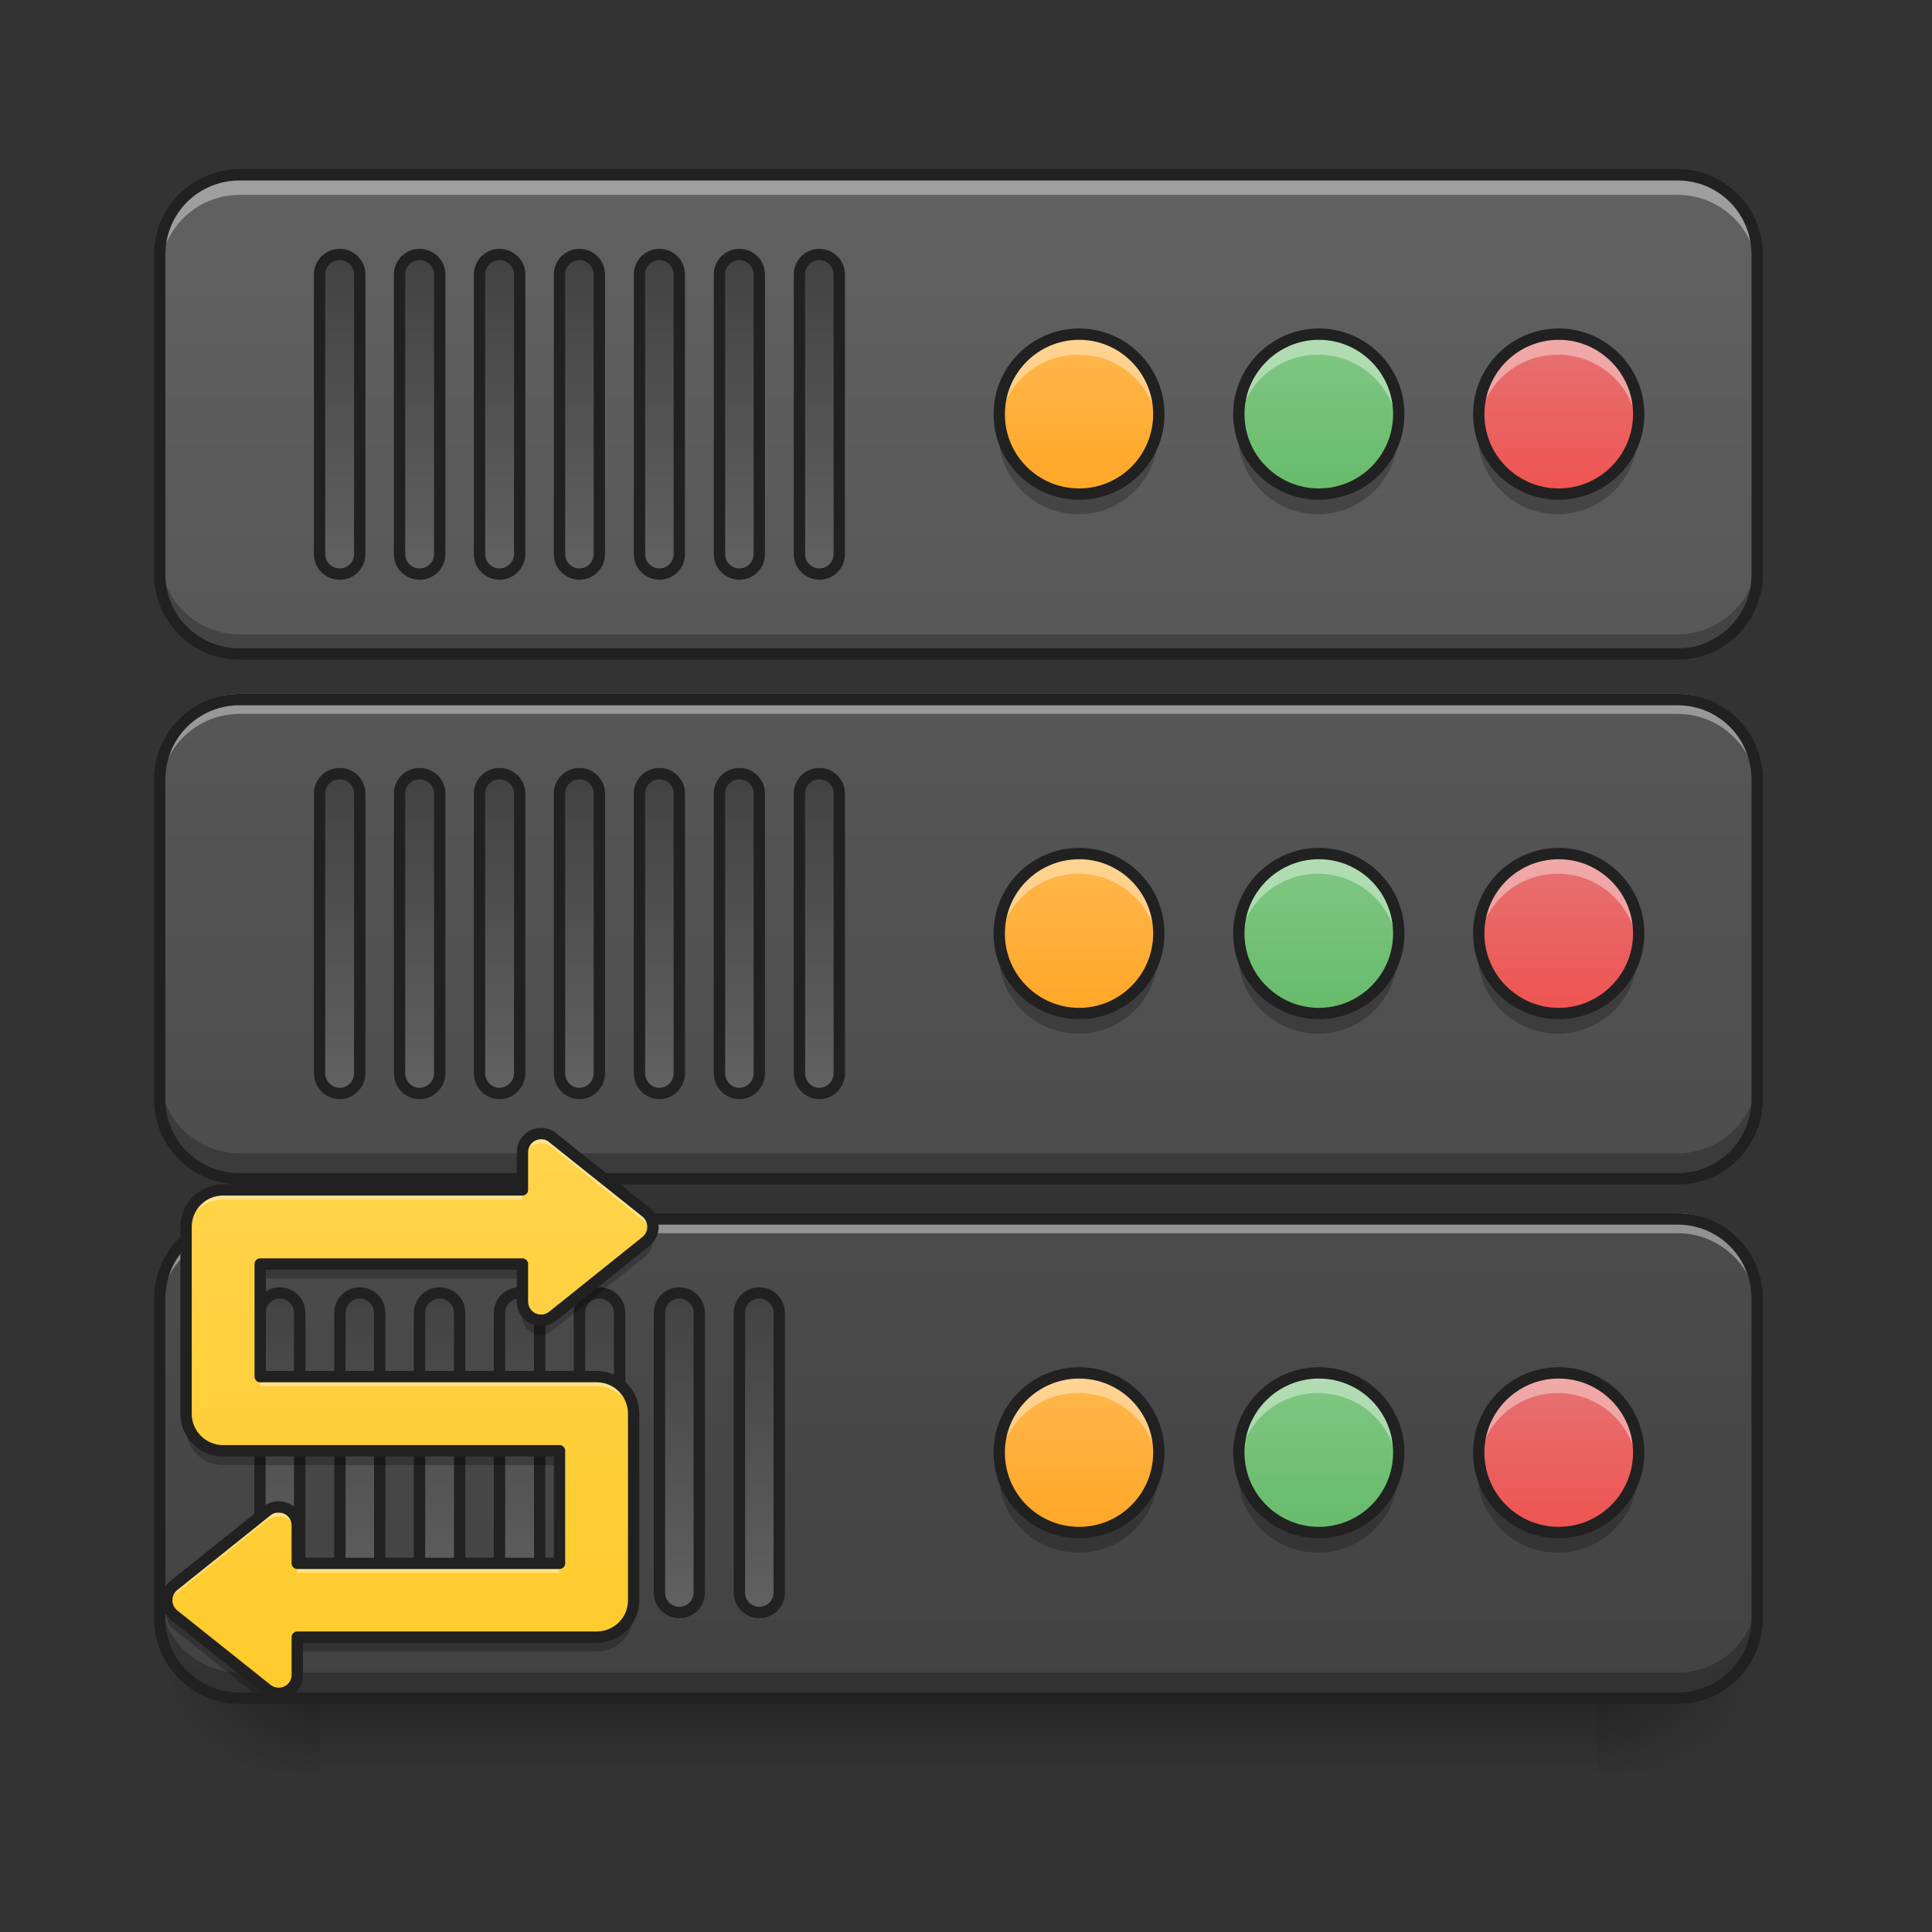 <?xml version="1.0" encoding="UTF-8"?>
<svg xmlns="http://www.w3.org/2000/svg" xmlns:xlink="http://www.w3.org/1999/xlink" width="22px" height="22px" viewBox="0 0 22 22" version="1.1">
<rect x="0" y="0" width="22" height="22" fill="#333333" stroke="none"/>
<defs>
<linearGradient id="linear0" gradientUnits="userSpaceOnUse" x1="254" y1="233.5" x2="254" y2="254.667" gradientTransform="matrix(0.069,0,0,0.043,-6.549,9.239)">
<stop offset="0" style="stop-color:rgb(0%,0%,0%);stop-opacity:0.275;"/>
<stop offset="1" style="stop-color:rgb(0%,0%,0%);stop-opacity:0;"/>
</linearGradient>
<radialGradient id="radial0" gradientUnits="userSpaceOnUse" cx="450.909" cy="189.579" fx="450.909" fy="189.579" r="21.167" gradientTransform="matrix(0,-0.054,-0.097,-0,36.295,43.722)">
<stop offset="0" style="stop-color:rgb(0%,0%,0%);stop-opacity:0.314;"/>
<stop offset="0.222" style="stop-color:rgb(0%,0%,0%);stop-opacity:0.275;"/>
<stop offset="1" style="stop-color:rgb(0%,0%,0%);stop-opacity:0;"/>
</radialGradient>
<radialGradient id="radial1" gradientUnits="userSpaceOnUse" cx="450.909" cy="189.579" fx="450.909" fy="189.579" r="21.167" gradientTransform="matrix(-0,0.054,0.097,0,-14.464,-5.175)">
<stop offset="0" style="stop-color:rgb(0%,0%,0%);stop-opacity:0.314;"/>
<stop offset="0.222" style="stop-color:rgb(0%,0%,0%);stop-opacity:0.275;"/>
<stop offset="1" style="stop-color:rgb(0%,0%,0%);stop-opacity:0;"/>
</radialGradient>
<radialGradient id="radial2" gradientUnits="userSpaceOnUse" cx="450.909" cy="189.579" fx="450.909" fy="189.579" r="21.167" gradientTransform="matrix(-0,-0.054,0.097,-0,-14.464,43.722)">
<stop offset="0" style="stop-color:rgb(0%,0%,0%);stop-opacity:0.314;"/>
<stop offset="0.222" style="stop-color:rgb(0%,0%,0%);stop-opacity:0.275;"/>
<stop offset="1" style="stop-color:rgb(0%,0%,0%);stop-opacity:0;"/>
</radialGradient>
<radialGradient id="radial3" gradientUnits="userSpaceOnUse" cx="450.909" cy="189.579" fx="450.909" fy="189.579" r="21.167" gradientTransform="matrix(0,0.054,-0.097,0,36.295,-5.175)">
<stop offset="0" style="stop-color:rgb(0%,0%,0%);stop-opacity:0.314;"/>
<stop offset="0.222" style="stop-color:rgb(0%,0%,0%);stop-opacity:0.275;"/>
<stop offset="1" style="stop-color:rgb(0%,0%,0%);stop-opacity:0;"/>
</radialGradient>
<linearGradient id="linear1" gradientUnits="userSpaceOnUse" x1="254" y1="212.333" x2="254" y2="-189.833" gradientTransform="matrix(0.043,0,0,0.043,-0,10.149)">
<stop offset="0" style="stop-color:rgb(25.882%,25.882%,25.882%);stop-opacity:1;"/>
<stop offset="1" style="stop-color:rgb(38.039%,38.039%,38.039%);stop-opacity:1;"/>
</linearGradient>
<linearGradient id="linear2" gradientUnits="userSpaceOnUse" x1="254" y1="487.5" x2="254" y2="85.333" gradientTransform="matrix(0.043,0,0,0.043,-0,-1.676)">
<stop offset="0" style="stop-color:rgb(25.882%,25.882%,25.882%);stop-opacity:1;"/>
<stop offset="1" style="stop-color:rgb(38.039%,38.039%,38.039%);stop-opacity:1;"/>
</linearGradient>
<linearGradient id="linear3" gradientUnits="userSpaceOnUse" x1="254" y1="349.917" x2="254" y2="-52.25" gradientTransform="matrix(0.043,0,0,0.043,-0,4.236)">
<stop offset="0" style="stop-color:rgb(25.882%,25.882%,25.882%);stop-opacity:1;"/>
<stop offset="1" style="stop-color:rgb(38.039%,38.039%,38.039%);stop-opacity:1;"/>
</linearGradient>
<linearGradient id="linear4" gradientUnits="userSpaceOnUse" x1="169.333" y1="-4.625" x2="84.667" y2="-4.625" gradientTransform="matrix(1,0,0,1,-21.833,94.583)">
<stop offset="0" style="stop-color:rgb(25.882%,25.882%,25.882%);stop-opacity:1;"/>
<stop offset="1" style="stop-color:rgb(38.039%,38.039%,38.039%);stop-opacity:1;"/>
</linearGradient>
<linearGradient id="linear5" gradientUnits="userSpaceOnUse" x1="169.333" y1="-4.625" x2="84.667" y2="-4.625" gradientTransform="matrix(1,0,0,1,-21.833,115.75)">
<stop offset="0" style="stop-color:rgb(25.882%,25.882%,25.882%);stop-opacity:1;"/>
<stop offset="1" style="stop-color:rgb(38.039%,38.039%,38.039%);stop-opacity:1;"/>
</linearGradient>
<linearGradient id="linear6" gradientUnits="userSpaceOnUse" x1="169.333" y1="-4.625" x2="84.667" y2="-4.625" gradientTransform="matrix(1,0,0,1,-21.833,136.917)">
<stop offset="0" style="stop-color:rgb(25.882%,25.882%,25.882%);stop-opacity:1;"/>
<stop offset="1" style="stop-color:rgb(38.039%,38.039%,38.039%);stop-opacity:1;"/>
</linearGradient>
<linearGradient id="linear7" gradientUnits="userSpaceOnUse" x1="169.333" y1="-4.625" x2="84.667" y2="-4.625" gradientTransform="matrix(1,0,0,1,-21.833,158.083)">
<stop offset="0" style="stop-color:rgb(25.882%,25.882%,25.882%);stop-opacity:1;"/>
<stop offset="1" style="stop-color:rgb(38.039%,38.039%,38.039%);stop-opacity:1;"/>
</linearGradient>
<linearGradient id="linear8" gradientUnits="userSpaceOnUse" x1="169.333" y1="-4.625" x2="84.667" y2="-4.625" gradientTransform="matrix(1,0,0,1,-21.833,179.25)">
<stop offset="0" style="stop-color:rgb(25.882%,25.882%,25.882%);stop-opacity:1;"/>
<stop offset="1" style="stop-color:rgb(38.039%,38.039%,38.039%);stop-opacity:1;"/>
</linearGradient>
<linearGradient id="linear9" gradientUnits="userSpaceOnUse" x1="169.333" y1="-4.625" x2="84.667" y2="-4.625" gradientTransform="matrix(1,0,0,1,-21.833,200.417)">
<stop offset="0" style="stop-color:rgb(25.882%,25.882%,25.882%);stop-opacity:1;"/>
<stop offset="1" style="stop-color:rgb(38.039%,38.039%,38.039%);stop-opacity:1;"/>
</linearGradient>
<linearGradient id="linear10" gradientUnits="userSpaceOnUse" x1="169.333" y1="-4.625" x2="84.667" y2="-4.625" gradientTransform="matrix(1,0,0,1,-21.833,221.583)">
<stop offset="0" style="stop-color:rgb(25.882%,25.882%,25.882%);stop-opacity:1;"/>
<stop offset="1" style="stop-color:rgb(38.039%,38.039%,38.039%);stop-opacity:1;"/>
</linearGradient>
<linearGradient id="linear11" gradientUnits="userSpaceOnUse" x1="169.333" y1="-4.625" x2="84.667" y2="-4.625" gradientTransform="matrix(1,0,0,1,-21.833,94.583)">
<stop offset="0" style="stop-color:rgb(25.882%,25.882%,25.882%);stop-opacity:1;"/>
<stop offset="1" style="stop-color:rgb(38.039%,38.039%,38.039%);stop-opacity:1;"/>
</linearGradient>
<linearGradient id="linear12" gradientUnits="userSpaceOnUse" x1="169.333" y1="-4.625" x2="84.667" y2="-4.625" gradientTransform="matrix(1,0,0,1,-21.833,115.75)">
<stop offset="0" style="stop-color:rgb(25.882%,25.882%,25.882%);stop-opacity:1;"/>
<stop offset="1" style="stop-color:rgb(38.039%,38.039%,38.039%);stop-opacity:1;"/>
</linearGradient>
<linearGradient id="linear13" gradientUnits="userSpaceOnUse" x1="169.333" y1="-4.625" x2="84.667" y2="-4.625" gradientTransform="matrix(1,0,0,1,-21.833,136.917)">
<stop offset="0" style="stop-color:rgb(25.882%,25.882%,25.882%);stop-opacity:1;"/>
<stop offset="1" style="stop-color:rgb(38.039%,38.039%,38.039%);stop-opacity:1;"/>
</linearGradient>
<linearGradient id="linear14" gradientUnits="userSpaceOnUse" x1="169.333" y1="-4.625" x2="84.667" y2="-4.625" gradientTransform="matrix(1,0,0,1,-21.833,158.083)">
<stop offset="0" style="stop-color:rgb(25.882%,25.882%,25.882%);stop-opacity:1;"/>
<stop offset="1" style="stop-color:rgb(38.039%,38.039%,38.039%);stop-opacity:1;"/>
</linearGradient>
<linearGradient id="linear15" gradientUnits="userSpaceOnUse" x1="169.333" y1="-4.625" x2="84.667" y2="-4.625" gradientTransform="matrix(1,0,0,1,-21.833,179.25)">
<stop offset="0" style="stop-color:rgb(25.882%,25.882%,25.882%);stop-opacity:1;"/>
<stop offset="1" style="stop-color:rgb(38.039%,38.039%,38.039%);stop-opacity:1;"/>
</linearGradient>
<linearGradient id="linear16" gradientUnits="userSpaceOnUse" x1="169.333" y1="-4.625" x2="84.667" y2="-4.625" gradientTransform="matrix(1,0,0,1,-21.833,200.417)">
<stop offset="0" style="stop-color:rgb(25.882%,25.882%,25.882%);stop-opacity:1;"/>
<stop offset="1" style="stop-color:rgb(38.039%,38.039%,38.039%);stop-opacity:1;"/>
</linearGradient>
<linearGradient id="linear17" gradientUnits="userSpaceOnUse" x1="169.333" y1="-4.625" x2="84.667" y2="-4.625" gradientTransform="matrix(1,0,0,1,-21.833,221.583)">
<stop offset="0" style="stop-color:rgb(25.882%,25.882%,25.882%);stop-opacity:1;"/>
<stop offset="1" style="stop-color:rgb(38.039%,38.039%,38.039%);stop-opacity:1;"/>
</linearGradient>
<linearGradient id="linear18" gradientUnits="userSpaceOnUse" x1="169.333" y1="-4.625" x2="84.667" y2="-4.625" gradientTransform="matrix(1,0,0,1,-21.833,94.583)">
<stop offset="0" style="stop-color:rgb(25.882%,25.882%,25.882%);stop-opacity:1;"/>
<stop offset="1" style="stop-color:rgb(38.039%,38.039%,38.039%);stop-opacity:1;"/>
</linearGradient>
<linearGradient id="linear19" gradientUnits="userSpaceOnUse" x1="169.333" y1="-4.625" x2="84.667" y2="-4.625" gradientTransform="matrix(1,0,0,1,-21.833,115.75)">
<stop offset="0" style="stop-color:rgb(25.882%,25.882%,25.882%);stop-opacity:1;"/>
<stop offset="1" style="stop-color:rgb(38.039%,38.039%,38.039%);stop-opacity:1;"/>
</linearGradient>
<linearGradient id="linear20" gradientUnits="userSpaceOnUse" x1="169.333" y1="-4.625" x2="84.667" y2="-4.625" gradientTransform="matrix(1,0,0,1,-21.833,136.917)">
<stop offset="0" style="stop-color:rgb(25.882%,25.882%,25.882%);stop-opacity:1;"/>
<stop offset="1" style="stop-color:rgb(38.039%,38.039%,38.039%);stop-opacity:1;"/>
</linearGradient>
<linearGradient id="linear21" gradientUnits="userSpaceOnUse" x1="169.333" y1="-4.625" x2="84.667" y2="-4.625" gradientTransform="matrix(1,0,0,1,-21.833,158.083)">
<stop offset="0" style="stop-color:rgb(25.882%,25.882%,25.882%);stop-opacity:1;"/>
<stop offset="1" style="stop-color:rgb(38.039%,38.039%,38.039%);stop-opacity:1;"/>
</linearGradient>
<linearGradient id="linear22" gradientUnits="userSpaceOnUse" x1="169.333" y1="-4.625" x2="84.667" y2="-4.625" gradientTransform="matrix(1,0,0,1,-21.833,179.25)">
<stop offset="0" style="stop-color:rgb(25.882%,25.882%,25.882%);stop-opacity:1;"/>
<stop offset="1" style="stop-color:rgb(38.039%,38.039%,38.039%);stop-opacity:1;"/>
</linearGradient>
<linearGradient id="linear23" gradientUnits="userSpaceOnUse" x1="169.333" y1="-4.625" x2="84.667" y2="-4.625" gradientTransform="matrix(1,0,0,1,-21.833,200.417)">
<stop offset="0" style="stop-color:rgb(25.882%,25.882%,25.882%);stop-opacity:1;"/>
<stop offset="1" style="stop-color:rgb(38.039%,38.039%,38.039%);stop-opacity:1;"/>
</linearGradient>
<linearGradient id="linear24" gradientUnits="userSpaceOnUse" x1="169.333" y1="-4.625" x2="84.667" y2="-4.625" gradientTransform="matrix(1,0,0,1,-21.833,221.583)">
<stop offset="0" style="stop-color:rgb(25.882%,25.882%,25.882%);stop-opacity:1;"/>
<stop offset="1" style="stop-color:rgb(38.039%,38.039%,38.039%);stop-opacity:1;"/>
</linearGradient>
<linearGradient id="linear25" gradientUnits="userSpaceOnUse" x1="285.75" y1="-84" x2="285.75" y2="-126.333" gradientTransform="matrix(0.043,0,0,0.043,0,9.239)">
<stop offset="0" style="stop-color:rgb(100%,65.49%,14.902%);stop-opacity:1;"/>
<stop offset="1" style="stop-color:rgb(100%,71.765%,30.196%);stop-opacity:1;"/>
</linearGradient>
<linearGradient id="linear26" gradientUnits="userSpaceOnUse" x1="349.25" y1="-84" x2="349.25" y2="-126.333" gradientTransform="matrix(0.043,0,0,0.043,0,9.239)">
<stop offset="0" style="stop-color:rgb(40%,73.333%,41.569%);stop-opacity:1;"/>
<stop offset="1" style="stop-color:rgb(50.588%,78.039%,51.765%);stop-opacity:1;"/>
</linearGradient>
<linearGradient id="linear27" gradientUnits="userSpaceOnUse" x1="407.458" y1="-84" x2="407.458" y2="-126.333" gradientTransform="matrix(0.043,0,0,0.043,0,9.239)">
<stop offset="0" style="stop-color:rgb(93.725%,32.549%,31.373%);stop-opacity:1;"/>
<stop offset="1" style="stop-color:rgb(89.804%,45.098%,45.098%);stop-opacity:1;"/>
</linearGradient>
<linearGradient id="linear28" gradientUnits="userSpaceOnUse" x1="285.75" y1="-84" x2="285.75" y2="-126.333" gradientTransform="matrix(0.043,0,0,0.043,0,15.152)">
<stop offset="0" style="stop-color:rgb(100%,65.49%,14.902%);stop-opacity:1;"/>
<stop offset="1" style="stop-color:rgb(100%,71.765%,30.196%);stop-opacity:1;"/>
</linearGradient>
<linearGradient id="linear29" gradientUnits="userSpaceOnUse" x1="349.25" y1="-84" x2="349.25" y2="-126.333" gradientTransform="matrix(0.043,0,0,0.043,0,15.152)">
<stop offset="0" style="stop-color:rgb(40%,73.333%,41.569%);stop-opacity:1;"/>
<stop offset="1" style="stop-color:rgb(50.588%,78.039%,51.765%);stop-opacity:1;"/>
</linearGradient>
<linearGradient id="linear30" gradientUnits="userSpaceOnUse" x1="407.458" y1="-84" x2="407.458" y2="-126.333" gradientTransform="matrix(0.043,0,0,0.043,0,15.152)">
<stop offset="0" style="stop-color:rgb(93.725%,32.549%,31.373%);stop-opacity:1;"/>
<stop offset="1" style="stop-color:rgb(89.804%,45.098%,45.098%);stop-opacity:1;"/>
</linearGradient>
<linearGradient id="linear31" gradientUnits="userSpaceOnUse" x1="285.75" y1="-84" x2="285.75" y2="-126.333" gradientTransform="matrix(0.043,0,0,0.043,0,21.064)">
<stop offset="0" style="stop-color:rgb(100%,65.49%,14.902%);stop-opacity:1;"/>
<stop offset="1" style="stop-color:rgb(100%,71.765%,30.196%);stop-opacity:1;"/>
</linearGradient>
<linearGradient id="linear32" gradientUnits="userSpaceOnUse" x1="349.25" y1="-84" x2="349.25" y2="-126.333" gradientTransform="matrix(0.043,0,0,0.043,0,21.064)">
<stop offset="0" style="stop-color:rgb(40%,73.333%,41.569%);stop-opacity:1;"/>
<stop offset="1" style="stop-color:rgb(50.588%,78.039%,51.765%);stop-opacity:1;"/>
</linearGradient>
<linearGradient id="linear33" gradientUnits="userSpaceOnUse" x1="407.458" y1="-84" x2="407.458" y2="-126.333" gradientTransform="matrix(0.043,0,0,0.043,0,21.064)">
<stop offset="0" style="stop-color:rgb(93.725%,32.549%,31.373%);stop-opacity:1;"/>
<stop offset="1" style="stop-color:rgb(89.804%,45.098%,45.098%);stop-opacity:1;"/>
</linearGradient>
<linearGradient id="linear34" gradientUnits="userSpaceOnUse" x1="254" y1="233.5" x2="254" y2="-147.5" gradientTransform="matrix(0.02,0,0,0.02,-0.435,15.229)">
<stop offset="0" style="stop-color:rgb(100%,79.216%,15.686%);stop-opacity:1;"/>
<stop offset="1" style="stop-color:rgb(100%,83.529%,30.98%);stop-opacity:1;"/>
</linearGradient>
</defs>
<g id="surface1">
<path style=" stroke:none;fill-rule:nonzero;fill:url(#linear0);" d="M 3.637 19.273 L 18.191 19.273 L 18.191 20.184 L 3.637 20.184 Z M 3.637 19.273 "/>
<path style=" stroke:none;fill-rule:nonzero;fill:url(#radial0);" d="M 18.191 19.273 L 20.012 19.273 L 20.012 18.363 L 18.191 18.363 Z M 18.191 19.273 "/>
<path style=" stroke:none;fill-rule:nonzero;fill:url(#radial1);" d="M 3.637 19.273 L 1.82 19.273 L 1.82 20.184 L 3.637 20.184 Z M 3.637 19.273 "/>
<path style=" stroke:none;fill-rule:nonzero;fill:url(#radial2);" d="M 3.637 19.273 L 1.82 19.273 L 1.82 18.363 L 3.637 18.363 Z M 3.637 19.273 "/>
<path style=" stroke:none;fill-rule:nonzero;fill:url(#radial3);" d="M 18.191 19.273 L 20.012 19.273 L 20.012 20.184 L 18.191 20.184 Z M 18.191 19.273 "/>
<path style=" stroke:none;fill-rule:nonzero;fill:url(#linear1);" d="M 2.73 13.816 L 19.102 13.816 C 19.605 13.816 20.012 14.223 20.012 14.727 L 20.012 18.363 C 20.012 18.867 19.605 19.273 19.102 19.273 L 2.73 19.273 C 2.227 19.273 1.82 18.867 1.82 18.363 L 1.82 14.727 C 1.82 14.223 2.227 13.816 2.73 13.816 Z M 2.73 13.816 "/>
<path style=" stroke:none;fill-rule:nonzero;fill:url(#linear2);" d="M 2.73 1.992 L 19.102 1.992 C 19.605 1.992 20.012 2.398 20.012 2.902 L 20.012 6.539 C 20.012 7.043 19.605 7.449 19.102 7.449 L 2.73 7.449 C 2.227 7.449 1.82 7.043 1.82 6.539 L 1.82 2.902 C 1.82 2.398 2.227 1.992 2.73 1.992 Z M 2.73 1.992 "/>
<path style=" stroke:none;fill-rule:nonzero;fill:rgb(100%,100%,100%);fill-opacity:0.392;" d="M 2.73 1.992 C 2.227 1.992 1.82 2.398 1.82 2.902 L 1.82 3.129 C 1.82 2.625 2.227 2.219 2.73 2.219 L 19.102 2.219 C 19.605 2.219 20.012 2.625 20.012 3.129 L 20.012 2.902 C 20.012 2.398 19.605 1.992 19.102 1.992 Z M 2.73 1.992 "/>
<path style=" stroke:none;fill-rule:nonzero;fill:rgb(0%,0%,0%);fill-opacity:0.235;" d="M 2.73 19.273 C 2.227 19.273 1.82 18.867 1.82 18.363 L 1.82 18.137 C 1.82 18.641 2.227 19.047 2.73 19.047 L 19.102 19.047 C 19.605 19.047 20.012 18.641 20.012 18.137 L 20.012 18.363 C 20.012 18.867 19.605 19.273 19.102 19.273 Z M 2.73 19.273 "/>
<path style=" stroke:none;fill-rule:nonzero;fill:url(#linear3);" d="M 2.73 7.902 L 19.102 7.902 C 19.605 7.902 20.012 8.312 20.012 8.812 L 20.012 12.453 C 20.012 12.953 19.605 13.359 19.102 13.359 L 2.73 13.359 C 2.227 13.359 1.82 12.953 1.82 12.453 L 1.82 8.812 C 1.82 8.312 2.227 7.902 2.73 7.902 Z M 2.73 7.902 "/>
<path style=" stroke:none;fill-rule:nonzero;fill:rgb(100%,100%,100%);fill-opacity:0.392;" d="M 2.73 7.902 C 2.227 7.902 1.82 8.309 1.82 8.812 L 1.82 9.039 C 1.82 8.535 2.227 8.129 2.73 8.129 L 19.102 8.129 C 19.605 8.129 20.012 8.535 20.012 9.039 L 20.012 8.812 C 20.012 8.309 19.605 7.902 19.102 7.902 Z M 2.73 7.902 "/>
<path style=" stroke:none;fill-rule:nonzero;fill:rgb(100%,100%,100%);fill-opacity:0.392;" d="M 2.73 13.816 C 2.227 13.816 1.82 14.223 1.82 14.727 L 1.82 14.953 C 1.82 14.449 2.227 14.043 2.73 14.043 L 19.102 14.043 C 19.605 14.043 20.012 14.449 20.012 14.953 L 20.012 14.727 C 20.012 14.223 19.605 13.816 19.102 13.816 Z M 2.73 13.816 "/>
<path style=" stroke:none;fill-rule:nonzero;fill:rgb(0%,0%,0%);fill-opacity:0.235;" d="M 2.73 13.359 C 2.227 13.359 1.82 12.957 1.82 12.453 L 1.82 12.223 C 1.82 12.727 2.227 13.133 2.73 13.133 L 19.102 13.133 C 19.605 13.133 20.012 12.727 20.012 12.223 L 20.012 12.453 C 20.012 12.957 19.605 13.359 19.102 13.359 Z M 2.73 13.359 "/>
<path style=" stroke:none;fill-rule:nonzero;fill:rgb(0%,0%,0%);fill-opacity:0.235;" d="M 2.73 7.449 C 2.227 7.449 1.82 7.043 1.82 6.539 L 1.82 6.312 C 1.82 6.816 2.227 7.223 2.73 7.223 L 19.102 7.223 C 19.605 7.223 20.012 6.816 20.012 6.312 L 20.012 6.539 C 20.012 7.043 19.605 7.449 19.102 7.449 Z M 2.73 7.449 "/>
<path style=" stroke:none;fill-rule:nonzero;fill:rgb(12.941%,12.941%,12.941%);fill-opacity:1;" d="M 2.73 1.926 C 2.191 1.926 1.754 2.363 1.754 2.902 L 1.754 6.539 C 1.754 7.078 2.191 7.512 2.73 7.512 L 19.102 7.512 C 19.641 7.512 20.074 7.078 20.074 6.539 L 20.074 2.902 C 20.074 2.363 19.641 1.926 19.102 1.926 Z M 2.73 2.055 L 19.102 2.055 C 19.57 2.055 19.945 2.43 19.945 2.902 L 19.945 6.539 C 19.945 7.008 19.57 7.383 19.102 7.383 L 2.73 7.383 C 2.258 7.383 1.883 7.008 1.883 6.539 L 1.883 2.902 C 1.883 2.43 2.258 2.055 2.73 2.055 Z M 2.73 2.055 "/>
<path style=" stroke:none;fill-rule:nonzero;fill:rgb(12.941%,12.941%,12.941%);fill-opacity:1;" d="M 2.73 7.902 C 2.191 7.902 1.754 8.34 1.754 8.879 L 1.754 12.516 C 1.754 13.055 2.191 13.488 2.73 13.488 L 19.102 13.488 C 19.641 13.488 20.074 13.055 20.074 12.516 L 20.074 8.879 C 20.074 8.34 19.641 7.902 19.102 7.902 Z M 2.73 8.031 L 19.102 8.031 C 19.57 8.031 19.945 8.406 19.945 8.879 L 19.945 12.516 C 19.945 12.984 19.57 13.359 19.102 13.359 L 2.73 13.359 C 2.258 13.359 1.883 12.984 1.883 12.516 L 1.883 8.879 C 1.883 8.406 2.258 8.031 2.73 8.031 Z M 2.73 8.031 "/>
<path style=" stroke:none;fill-rule:nonzero;fill:rgb(12.941%,12.941%,12.941%);fill-opacity:1;" d="M 2.73 13.816 C 2.191 13.816 1.754 14.25 1.754 14.789 L 1.754 18.43 C 1.754 18.965 2.191 19.402 2.73 19.402 L 19.102 19.402 C 19.641 19.402 20.074 18.965 20.074 18.43 L 20.074 14.789 C 20.074 14.25 19.641 13.816 19.102 13.816 Z M 2.73 13.945 L 19.102 13.945 C 19.57 13.945 19.945 14.32 19.945 14.789 L 19.945 18.43 C 19.945 18.898 19.57 19.273 19.102 19.273 L 2.73 19.273 C 2.258 19.273 1.883 18.898 1.883 18.43 L 1.883 14.789 C 1.883 14.32 2.258 13.945 2.73 13.945 Z M 2.73 13.945 "/>
<path style="fill-rule:nonzero;fill:url(#linear4);stroke-width:3;stroke-linecap:round;stroke-linejoin:round;stroke:rgb(12.941%,12.941%,12.941%);stroke-opacity:1;stroke-miterlimit:4;" d="M 68.105 84.628 L 142.189 84.628 C 145.098 84.628 147.461 86.992 147.461 89.991 C 147.461 92.9 145.098 95.264 142.189 95.264 L 68.105 95.264 C 65.196 95.264 62.833 92.9 62.833 89.991 C 62.833 86.992 65.196 84.628 68.105 84.628 Z M 68.105 84.628 " transform="matrix(0,-0.043,0.043,0,0,9.239)"/>
<path style="fill-rule:nonzero;fill:url(#linear5);stroke-width:3;stroke-linecap:round;stroke-linejoin:round;stroke:rgb(12.941%,12.941%,12.941%);stroke-opacity:1;stroke-miterlimit:4;" d="M 68.105 105.808 L 142.189 105.808 C 145.098 105.808 147.461 108.171 147.461 111.08 C 147.461 114.08 145.098 116.443 142.189 116.443 L 68.105 116.443 C 65.196 116.443 62.833 114.08 62.833 111.08 C 62.833 108.171 65.196 105.808 68.105 105.808 Z M 68.105 105.808 " transform="matrix(0,-0.043,0.043,0,0,9.239)"/>
<path style="fill-rule:nonzero;fill:url(#linear6);stroke-width:3;stroke-linecap:round;stroke-linejoin:round;stroke:rgb(12.941%,12.941%,12.941%);stroke-opacity:1;stroke-miterlimit:4;" d="M 68.105 126.988 L 142.189 126.988 C 145.098 126.988 147.461 129.351 147.461 132.26 C 147.461 135.169 145.098 137.623 142.189 137.623 L 68.105 137.623 C 65.196 137.623 62.833 135.169 62.833 132.26 C 62.833 129.351 65.196 126.988 68.105 126.988 Z M 68.105 126.988 " transform="matrix(0,-0.043,0.043,0,0,9.239)"/>
<path style="fill-rule:nonzero;fill:url(#linear7);stroke-width:3;stroke-linecap:round;stroke-linejoin:round;stroke:rgb(12.941%,12.941%,12.941%);stroke-opacity:1;stroke-miterlimit:4;" d="M 68.105 148.168 L 142.189 148.168 C 145.098 148.168 147.461 150.531 147.461 153.44 C 147.461 156.349 145.098 158.712 142.189 158.712 L 68.105 158.712 C 65.196 158.712 62.833 156.349 62.833 153.44 C 62.833 150.531 65.196 148.168 68.105 148.168 Z M 68.105 148.168 " transform="matrix(0,-0.043,0.043,0,0,9.239)"/>
<path style="fill-rule:nonzero;fill:url(#linear8);stroke-width:3;stroke-linecap:round;stroke-linejoin:round;stroke:rgb(12.941%,12.941%,12.941%);stroke-opacity:1;stroke-miterlimit:4;" d="M 68.105 169.347 L 142.189 169.347 C 145.098 169.347 147.461 171.711 147.461 174.62 C 147.461 177.529 145.098 179.892 142.189 179.892 L 68.105 179.892 C 65.196 179.892 62.833 177.529 62.833 174.62 C 62.833 171.711 65.196 169.347 68.105 169.347 Z M 68.105 169.347 " transform="matrix(0,-0.043,0.043,0,0,9.239)"/>
<path style="fill-rule:nonzero;fill:url(#linear9);stroke-width:3;stroke-linecap:round;stroke-linejoin:round;stroke:rgb(12.941%,12.941%,12.941%);stroke-opacity:1;stroke-miterlimit:4;" d="M 68.105 190.527 L 142.189 190.527 C 145.098 190.527 147.461 192.891 147.461 195.799 C 147.461 198.708 145.098 201.072 142.189 201.072 L 68.105 201.072 C 65.196 201.072 62.833 198.708 62.833 195.799 C 62.833 192.891 65.196 190.527 68.105 190.527 Z M 68.105 190.527 " transform="matrix(0,-0.043,0.043,0,0,9.239)"/>
<path style="fill-rule:nonzero;fill:url(#linear10);stroke-width:3;stroke-linecap:round;stroke-linejoin:round;stroke:rgb(12.941%,12.941%,12.941%);stroke-opacity:1;stroke-miterlimit:4;" d="M 68.105 211.707 L 142.189 211.707 C 145.098 211.707 147.461 214.07 147.461 216.979 C 147.461 219.888 145.098 222.252 142.189 222.252 L 68.105 222.252 C 65.196 222.252 62.833 219.888 62.833 216.979 C 62.833 214.07 65.196 211.707 68.105 211.707 Z M 68.105 211.707 " transform="matrix(0,-0.043,0.043,0,0,9.239)"/>
<path style="fill-rule:nonzero;fill:url(#linear11);stroke-width:3;stroke-linecap:round;stroke-linejoin:round;stroke:rgb(12.941%,12.941%,12.941%);stroke-opacity:1;stroke-miterlimit:4;" d="M 68.156 84.628 L 142.24 84.628 C 145.149 84.628 147.512 86.992 147.512 89.991 C 147.512 92.9 145.149 95.264 142.24 95.264 L 68.156 95.264 C 65.247 95.264 62.793 92.9 62.793 89.991 C 62.793 86.992 65.247 84.628 68.156 84.628 Z M 68.156 84.628 " transform="matrix(0,-0.043,0.043,0,0,15.152)"/>
<path style="fill-rule:nonzero;fill:url(#linear12);stroke-width:3;stroke-linecap:round;stroke-linejoin:round;stroke:rgb(12.941%,12.941%,12.941%);stroke-opacity:1;stroke-miterlimit:4;" d="M 68.156 105.808 L 142.24 105.808 C 145.149 105.808 147.512 108.171 147.512 111.08 C 147.512 114.08 145.149 116.443 142.24 116.443 L 68.156 116.443 C 65.247 116.443 62.793 114.08 62.793 111.08 C 62.793 108.171 65.247 105.808 68.156 105.808 Z M 68.156 105.808 " transform="matrix(0,-0.043,0.043,0,0,15.152)"/>
<path style="fill-rule:nonzero;fill:url(#linear13);stroke-width:3;stroke-linecap:round;stroke-linejoin:round;stroke:rgb(12.941%,12.941%,12.941%);stroke-opacity:1;stroke-miterlimit:4;" d="M 68.156 126.988 L 142.24 126.988 C 145.149 126.988 147.512 129.351 147.512 132.26 C 147.512 135.169 145.149 137.623 142.24 137.623 L 68.156 137.623 C 65.247 137.623 62.793 135.169 62.793 132.26 C 62.793 129.351 65.247 126.988 68.156 126.988 Z M 68.156 126.988 " transform="matrix(0,-0.043,0.043,0,0,15.152)"/>
<path style="fill-rule:nonzero;fill:url(#linear14);stroke-width:3;stroke-linecap:round;stroke-linejoin:round;stroke:rgb(12.941%,12.941%,12.941%);stroke-opacity:1;stroke-miterlimit:4;" d="M 68.156 148.168 L 142.24 148.168 C 145.149 148.168 147.512 150.531 147.512 153.44 C 147.512 156.349 145.149 158.712 142.24 158.712 L 68.156 158.712 C 65.247 158.712 62.793 156.349 62.793 153.44 C 62.793 150.531 65.247 148.168 68.156 148.168 Z M 68.156 148.168 " transform="matrix(0,-0.043,0.043,0,0,15.152)"/>
<path style="fill-rule:nonzero;fill:url(#linear15);stroke-width:3;stroke-linecap:round;stroke-linejoin:round;stroke:rgb(12.941%,12.941%,12.941%);stroke-opacity:1;stroke-miterlimit:4;" d="M 68.156 169.347 L 142.24 169.347 C 145.149 169.347 147.512 171.711 147.512 174.62 C 147.512 177.529 145.149 179.892 142.24 179.892 L 68.156 179.892 C 65.247 179.892 62.793 177.529 62.793 174.62 C 62.793 171.711 65.247 169.347 68.156 169.347 Z M 68.156 169.347 " transform="matrix(0,-0.043,0.043,0,0,15.152)"/>
<path style="fill-rule:nonzero;fill:url(#linear16);stroke-width:3;stroke-linecap:round;stroke-linejoin:round;stroke:rgb(12.941%,12.941%,12.941%);stroke-opacity:1;stroke-miterlimit:4;" d="M 68.156 190.527 L 142.24 190.527 C 145.149 190.527 147.512 192.891 147.512 195.799 C 147.512 198.708 145.149 201.072 142.24 201.072 L 68.156 201.072 C 65.247 201.072 62.793 198.708 62.793 195.799 C 62.793 192.891 65.247 190.527 68.156 190.527 Z M 68.156 190.527 " transform="matrix(0,-0.043,0.043,0,0,15.152)"/>
<path style="fill-rule:nonzero;fill:url(#linear17);stroke-width:3;stroke-linecap:round;stroke-linejoin:round;stroke:rgb(12.941%,12.941%,12.941%);stroke-opacity:1;stroke-miterlimit:4;" d="M 68.156 211.707 L 142.24 211.707 C 145.149 211.707 147.512 214.07 147.512 216.979 C 147.512 219.888 145.149 222.252 142.24 222.252 L 68.156 222.252 C 65.247 222.252 62.793 219.888 62.793 216.979 C 62.793 214.07 65.247 211.707 68.156 211.707 Z M 68.156 211.707 " transform="matrix(0,-0.043,0.043,0,0,15.152)"/>
<path style="fill-rule:nonzero;fill:url(#linear18);stroke-width:3;stroke-linecap:round;stroke-linejoin:round;stroke:rgb(12.941%,12.941%,12.941%);stroke-opacity:1;stroke-miterlimit:4;" d="M 68.116 84.687 L 142.2 84.687 C 145.109 84.687 147.472 87.05 147.472 89.959 C 147.472 92.868 145.109 95.231 142.2 95.231 L 68.116 95.231 C 65.207 95.231 62.844 92.868 62.844 89.959 C 62.844 87.05 65.207 84.687 68.116 84.687 Z M 68.116 84.687 " transform="matrix(0,-0.043,0.043,0,-0.682,21.064)"/>
<path style="fill-rule:nonzero;fill:url(#linear19);stroke-width:3;stroke-linecap:round;stroke-linejoin:round;stroke:rgb(12.941%,12.941%,12.941%);stroke-opacity:1;stroke-miterlimit:4;" d="M 68.116 105.866 L 142.2 105.866 C 145.109 105.866 147.472 108.23 147.472 111.139 C 147.472 114.047 145.109 116.411 142.2 116.411 L 68.116 116.411 C 65.207 116.411 62.844 114.047 62.844 111.139 C 62.844 108.23 65.207 105.866 68.116 105.866 Z M 68.116 105.866 " transform="matrix(0,-0.043,0.043,0,-0.682,21.064)"/>
<path style="fill-rule:nonzero;fill:url(#linear20);stroke-width:3;stroke-linecap:round;stroke-linejoin:round;stroke:rgb(12.941%,12.941%,12.941%);stroke-opacity:1;stroke-miterlimit:4;" d="M 68.116 126.955 L 142.2 126.955 C 145.109 126.955 147.472 129.41 147.472 132.318 C 147.472 135.227 145.109 137.591 142.2 137.591 L 68.116 137.591 C 65.207 137.591 62.844 135.227 62.844 132.318 C 62.844 129.41 65.207 126.955 68.116 126.955 Z M 68.116 126.955 " transform="matrix(0,-0.043,0.043,0,-0.682,21.064)"/>
<path style="fill-rule:nonzero;fill:url(#linear21);stroke-width:3;stroke-linecap:round;stroke-linejoin:round;stroke:rgb(12.941%,12.941%,12.941%);stroke-opacity:1;stroke-miterlimit:4;" d="M 68.116 148.135 L 142.2 148.135 C 145.109 148.135 147.472 150.499 147.472 153.498 C 147.472 156.407 145.109 158.77 142.2 158.77 L 68.116 158.77 C 65.207 158.77 62.844 156.407 62.844 153.498 C 62.844 150.499 65.207 148.135 68.116 148.135 Z M 68.116 148.135 " transform="matrix(0,-0.043,0.043,0,-0.682,21.064)"/>
<path style="fill-rule:nonzero;fill:url(#linear22);stroke-width:3;stroke-linecap:round;stroke-linejoin:round;stroke:rgb(12.941%,12.941%,12.941%);stroke-opacity:1;stroke-miterlimit:4;" d="M 68.116 169.315 L 142.2 169.315 C 145.109 169.315 147.472 171.678 147.472 174.587 C 147.472 177.587 145.109 179.95 142.2 179.95 L 68.116 179.95 C 65.207 179.95 62.844 177.587 62.844 174.587 C 62.844 171.678 65.207 169.315 68.116 169.315 Z M 68.116 169.315 " transform="matrix(0,-0.043,0.043,0,-0.682,21.064)"/>
<path style="fill-rule:nonzero;fill:url(#linear23);stroke-width:3;stroke-linecap:round;stroke-linejoin:round;stroke:rgb(12.941%,12.941%,12.941%);stroke-opacity:1;stroke-miterlimit:4;" d="M 68.116 190.495 L 142.2 190.495 C 145.109 190.495 147.472 192.858 147.472 195.767 C 147.472 198.676 145.109 201.039 142.2 201.039 L 68.116 201.039 C 65.207 201.039 62.844 198.676 62.844 195.767 C 62.844 192.858 65.207 190.495 68.116 190.495 Z M 68.116 190.495 " transform="matrix(0,-0.043,0.043,0,-0.682,21.064)"/>
<path style="fill-rule:nonzero;fill:url(#linear24);stroke-width:3;stroke-linecap:round;stroke-linejoin:round;stroke:rgb(12.941%,12.941%,12.941%);stroke-opacity:1;stroke-miterlimit:4;" d="M 68.116 211.674 L 142.2 211.674 C 145.109 211.674 147.472 214.038 147.472 216.947 C 147.472 219.856 145.109 222.219 142.2 222.219 L 68.116 222.219 C 65.207 222.219 62.844 219.856 62.844 216.947 C 62.844 214.038 65.207 211.674 68.116 211.674 Z M 68.116 211.674 " transform="matrix(0,-0.043,0.043,0,-0.682,21.064)"/>
<path style=" stroke:none;fill-rule:nonzero;fill:url(#linear25);" d="M 12.281 3.809 C 12.781 3.809 13.188 4.219 13.188 4.719 C 13.188 5.223 12.781 5.629 12.281 5.629 C 11.777 5.629 11.371 5.223 11.371 4.719 C 11.371 4.219 11.777 3.809 12.281 3.809 Z M 12.281 3.809 "/>
<path style=" stroke:none;fill-rule:nonzero;fill:url(#linear26);" d="M 15.008 3.809 C 15.512 3.809 15.918 4.219 15.918 4.719 C 15.918 5.223 15.512 5.629 15.008 5.629 C 14.508 5.629 14.098 5.223 14.098 4.719 C 14.098 4.219 14.508 3.809 15.008 3.809 Z M 15.008 3.809 "/>
<path style=" stroke:none;fill-rule:nonzero;fill:url(#linear27);" d="M 17.738 3.809 C 18.238 3.809 18.648 4.219 18.648 4.719 C 18.648 5.223 18.238 5.629 17.738 5.629 C 17.234 5.629 16.828 5.223 16.828 4.719 C 16.828 4.219 17.234 3.809 17.738 3.809 Z M 17.738 3.809 "/>
<path style=" stroke:none;fill-rule:nonzero;fill:rgb(100%,100%,100%);fill-opacity:0.392;" d="M 12.281 3.809 C 11.777 3.809 11.371 4.215 11.371 4.719 C 11.371 4.758 11.371 4.797 11.375 4.832 C 11.434 4.383 11.812 4.039 12.281 4.039 C 12.746 4.039 13.125 4.383 13.184 4.832 C 13.188 4.797 13.188 4.758 13.188 4.719 C 13.188 4.215 12.785 3.809 12.281 3.809 Z M 15.008 3.809 C 14.504 3.809 14.098 4.215 14.098 4.719 C 14.098 4.758 14.102 4.797 14.105 4.832 C 14.16 4.383 14.543 4.039 15.008 4.039 C 15.473 4.039 15.855 4.383 15.91 4.832 C 15.914 4.797 15.918 4.758 15.918 4.719 C 15.918 4.215 15.512 3.809 15.008 3.809 Z M 17.738 3.809 C 17.234 3.809 16.828 4.215 16.828 4.719 C 16.828 4.758 16.828 4.797 16.836 4.832 C 16.891 4.383 17.273 4.039 17.738 4.039 C 18.203 4.039 18.586 4.383 18.641 4.832 C 18.645 4.797 18.648 4.758 18.648 4.719 C 18.648 4.215 18.242 3.809 17.738 3.809 Z M 17.738 3.809 "/>
<path style=" stroke:none;fill-rule:nonzero;fill:rgb(0%,0%,0%);fill-opacity:0.235;" d="M 12.281 5.855 C 11.777 5.855 11.371 5.449 11.371 4.945 C 11.371 4.91 11.371 4.871 11.375 4.832 C 11.434 5.285 11.812 5.629 12.281 5.629 C 12.746 5.629 13.125 5.285 13.184 4.832 C 13.188 4.871 13.188 4.91 13.188 4.945 C 13.188 5.449 12.785 5.855 12.281 5.855 Z M 15.008 5.855 C 14.504 5.855 14.098 5.449 14.098 4.945 C 14.098 4.91 14.102 4.871 14.105 4.832 C 14.16 5.285 14.543 5.629 15.008 5.629 C 15.473 5.629 15.855 5.285 15.91 4.832 C 15.914 4.871 15.918 4.91 15.918 4.945 C 15.918 5.449 15.512 5.855 15.008 5.855 Z M 17.738 5.855 C 17.234 5.855 16.828 5.449 16.828 4.945 C 16.828 4.91 16.828 4.871 16.836 4.832 C 16.891 5.285 17.273 5.629 17.738 5.629 C 18.203 5.629 18.586 5.285 18.641 4.832 C 18.645 4.871 18.648 4.91 18.648 4.945 C 18.648 5.449 18.242 5.855 17.738 5.855 Z M 17.738 5.855 "/>
<path style="fill:none;stroke-width:3;stroke-linecap:round;stroke-linejoin:round;stroke:rgb(12.941%,12.941%,12.941%);stroke-opacity:1;stroke-miterlimit:4;" d="M 285.791 -126.372 C 297.426 -126.372 306.88 -116.828 306.88 -105.192 C 306.88 -93.466 297.426 -84.013 285.791 -84.013 C 274.065 -84.013 264.611 -93.466 264.611 -105.192 C 264.611 -116.828 274.065 -126.372 285.791 -126.372 Z M 285.791 -126.372 " transform="matrix(0.043,0,0,0.043,0,9.239)"/>
<path style="fill:none;stroke-width:3;stroke-linecap:round;stroke-linejoin:round;stroke:rgb(12.941%,12.941%,12.941%);stroke-opacity:1;stroke-miterlimit:4;" d="M 349.239 -126.372 C 360.966 -126.372 370.419 -116.828 370.419 -105.192 C 370.419 -93.466 360.966 -84.013 349.239 -84.013 C 337.604 -84.013 328.06 -93.466 328.06 -105.192 C 328.06 -116.828 337.604 -126.372 349.239 -126.372 Z M 349.239 -126.372 " transform="matrix(0.043,0,0,0.043,0,9.239)"/>
<path style="fill:none;stroke-width:3;stroke-linecap:round;stroke-linejoin:round;stroke:rgb(12.941%,12.941%,12.941%);stroke-opacity:1;stroke-miterlimit:4;" d="M 412.779 -126.372 C 424.414 -126.372 433.959 -116.828 433.959 -105.192 C 433.959 -93.466 424.414 -84.013 412.779 -84.013 C 401.053 -84.013 391.599 -93.466 391.599 -105.192 C 391.599 -116.828 401.053 -126.372 412.779 -126.372 Z M 412.779 -126.372 " transform="matrix(0.043,0,0,0.043,0,9.239)"/>
<path style=" stroke:none;fill-rule:nonzero;fill:url(#linear28);" d="M 12.281 9.723 C 12.781 9.723 13.188 10.129 13.188 10.633 C 13.188 11.133 12.781 11.543 12.281 11.543 C 11.777 11.543 11.371 11.133 11.371 10.633 C 11.371 10.129 11.777 9.723 12.281 9.723 Z M 12.281 9.723 "/>
<path style=" stroke:none;fill-rule:nonzero;fill:url(#linear29);" d="M 15.008 9.723 C 15.512 9.723 15.918 10.129 15.918 10.633 C 15.918 11.133 15.512 11.543 15.008 11.543 C 14.508 11.543 14.098 11.133 14.098 10.633 C 14.098 10.129 14.508 9.723 15.008 9.723 Z M 15.008 9.723 "/>
<path style=" stroke:none;fill-rule:nonzero;fill:url(#linear30);" d="M 17.738 9.723 C 18.238 9.723 18.648 10.129 18.648 10.633 C 18.648 11.133 18.238 11.543 17.738 11.543 C 17.234 11.543 16.828 11.133 16.828 10.633 C 16.828 10.129 17.234 9.723 17.738 9.723 Z M 17.738 9.723 "/>
<path style=" stroke:none;fill-rule:nonzero;fill:rgb(100%,100%,100%);fill-opacity:0.392;" d="M 12.281 9.723 C 11.777 9.723 11.371 10.129 11.371 10.633 C 11.371 10.672 11.371 10.707 11.375 10.746 C 11.434 10.297 11.812 9.949 12.281 9.949 C 12.746 9.949 13.125 10.297 13.184 10.746 C 13.188 10.707 13.188 10.672 13.188 10.633 C 13.188 10.129 12.785 9.723 12.281 9.723 Z M 15.008 9.723 C 14.504 9.723 14.098 10.129 14.098 10.633 C 14.098 10.672 14.102 10.707 14.105 10.746 C 14.16 10.297 14.543 9.949 15.008 9.949 C 15.473 9.949 15.855 10.297 15.91 10.746 C 15.914 10.707 15.918 10.672 15.918 10.633 C 15.918 10.129 15.512 9.723 15.008 9.723 Z M 17.738 9.723 C 17.234 9.723 16.828 10.129 16.828 10.633 C 16.828 10.672 16.828 10.707 16.836 10.746 C 16.891 10.297 17.273 9.949 17.738 9.949 C 18.203 9.949 18.586 10.297 18.641 10.746 C 18.645 10.707 18.648 10.672 18.648 10.633 C 18.648 10.129 18.242 9.723 17.738 9.723 Z M 17.738 9.723 "/>
<path style=" stroke:none;fill-rule:nonzero;fill:rgb(0%,0%,0%);fill-opacity:0.235;" d="M 12.281 11.77 C 11.777 11.77 11.371 11.363 11.371 10.859 C 11.371 10.82 11.371 10.781 11.375 10.746 C 11.434 11.195 11.812 11.543 12.281 11.543 C 12.746 11.543 13.125 11.195 13.184 10.746 C 13.188 10.781 13.188 10.82 13.188 10.859 C 13.188 11.363 12.785 11.77 12.281 11.77 Z M 15.008 11.77 C 14.504 11.77 14.098 11.363 14.098 10.859 C 14.098 10.82 14.102 10.781 14.105 10.746 C 14.16 11.195 14.543 11.543 15.008 11.543 C 15.473 11.543 15.855 11.195 15.91 10.746 C 15.914 10.781 15.918 10.82 15.918 10.859 C 15.918 11.363 15.512 11.77 15.008 11.77 Z M 17.738 11.77 C 17.234 11.77 16.828 11.363 16.828 10.859 C 16.828 10.82 16.828 10.781 16.836 10.746 C 16.891 11.195 17.273 11.543 17.738 11.543 C 18.203 11.543 18.586 11.195 18.641 10.746 C 18.645 10.781 18.648 10.82 18.648 10.859 C 18.648 11.363 18.242 11.77 17.738 11.77 Z M 17.738 11.77 "/>
<path style="fill:none;stroke-width:3;stroke-linecap:round;stroke-linejoin:round;stroke:rgb(12.941%,12.941%,12.941%);stroke-opacity:1;stroke-miterlimit:4;" d="M 285.791 -126.332 C 297.426 -126.332 306.88 -116.879 306.88 -105.153 C 306.88 -93.517 297.426 -83.973 285.791 -83.973 C 274.065 -83.973 264.611 -93.517 264.611 -105.153 C 264.611 -116.879 274.065 -126.332 285.791 -126.332 Z M 285.791 -126.332 " transform="matrix(0.043,0,0,0.043,0,15.152)"/>
<path style="fill:none;stroke-width:3;stroke-linecap:round;stroke-linejoin:round;stroke:rgb(12.941%,12.941%,12.941%);stroke-opacity:1;stroke-miterlimit:4;" d="M 349.239 -126.332 C 360.966 -126.332 370.419 -116.879 370.419 -105.153 C 370.419 -93.517 360.966 -83.973 349.239 -83.973 C 337.604 -83.973 328.06 -93.517 328.06 -105.153 C 328.06 -116.879 337.604 -126.332 349.239 -126.332 Z M 349.239 -126.332 " transform="matrix(0.043,0,0,0.043,0,15.152)"/>
<path style="fill:none;stroke-width:3;stroke-linecap:round;stroke-linejoin:round;stroke:rgb(12.941%,12.941%,12.941%);stroke-opacity:1;stroke-miterlimit:4;" d="M 412.779 -126.332 C 424.414 -126.332 433.959 -116.879 433.959 -105.153 C 433.959 -93.517 424.414 -83.973 412.779 -83.973 C 401.053 -83.973 391.599 -93.517 391.599 -105.153 C 391.599 -116.879 401.053 -126.332 412.779 -126.332 Z M 412.779 -126.332 " transform="matrix(0.043,0,0,0.043,0,15.152)"/>
<path style=" stroke:none;fill-rule:nonzero;fill:url(#linear31);" d="M 12.281 15.637 C 12.781 15.637 13.188 16.043 13.188 16.543 C 13.188 17.047 12.781 17.453 12.281 17.453 C 11.777 17.453 11.371 17.047 11.371 16.543 C 11.371 16.043 11.777 15.637 12.281 15.637 Z M 12.281 15.637 "/>
<path style=" stroke:none;fill-rule:nonzero;fill:url(#linear32);" d="M 15.008 15.637 C 15.512 15.637 15.918 16.043 15.918 16.543 C 15.918 17.047 15.512 17.453 15.008 17.453 C 14.508 17.453 14.098 17.047 14.098 16.543 C 14.098 16.043 14.508 15.637 15.008 15.637 Z M 15.008 15.637 "/>
<path style=" stroke:none;fill-rule:nonzero;fill:url(#linear33);" d="M 17.738 15.637 C 18.238 15.637 18.648 16.043 18.648 16.543 C 18.648 17.047 18.238 17.453 17.738 17.453 C 17.234 17.453 16.828 17.047 16.828 16.543 C 16.828 16.043 17.234 15.637 17.738 15.637 Z M 17.738 15.637 "/>
<path style=" stroke:none;fill-rule:nonzero;fill:rgb(100%,100%,100%);fill-opacity:0.392;" d="M 12.281 15.637 C 11.777 15.637 11.371 16.039 11.371 16.543 C 11.371 16.582 11.371 16.621 11.375 16.66 C 11.434 16.207 11.812 15.863 12.281 15.863 C 12.746 15.863 13.125 16.207 13.184 16.66 C 13.188 16.621 13.188 16.582 13.188 16.543 C 13.188 16.039 12.785 15.637 12.281 15.637 Z M 15.008 15.637 C 14.504 15.637 14.098 16.039 14.098 16.543 C 14.098 16.582 14.102 16.621 14.105 16.66 C 14.16 16.207 14.543 15.863 15.008 15.863 C 15.473 15.863 15.855 16.207 15.91 16.66 C 15.914 16.621 15.918 16.582 15.918 16.543 C 15.918 16.039 15.512 15.637 15.008 15.637 Z M 17.738 15.637 C 17.234 15.637 16.828 16.039 16.828 16.543 C 16.828 16.582 16.828 16.621 16.836 16.66 C 16.891 16.207 17.273 15.863 17.738 15.863 C 18.203 15.863 18.586 16.207 18.641 16.66 C 18.645 16.621 18.648 16.582 18.648 16.543 C 18.648 16.039 18.242 15.637 17.738 15.637 Z M 17.738 15.637 "/>
<path style=" stroke:none;fill-rule:nonzero;fill:rgb(0%,0%,0%);fill-opacity:0.235;" d="M 12.281 17.68 C 11.777 17.68 11.371 17.277 11.371 16.773 C 11.371 16.734 11.371 16.695 11.375 16.66 C 11.434 17.109 11.812 17.453 12.281 17.453 C 12.746 17.453 13.125 17.109 13.184 16.66 C 13.188 16.695 13.188 16.734 13.188 16.773 C 13.188 17.277 12.785 17.68 12.281 17.68 Z M 15.008 17.68 C 14.504 17.68 14.098 17.277 14.098 16.773 C 14.098 16.734 14.102 16.695 14.105 16.66 C 14.16 17.109 14.543 17.453 15.008 17.453 C 15.473 17.453 15.855 17.109 15.91 16.66 C 15.914 16.695 15.918 16.734 15.918 16.773 C 15.918 17.277 15.512 17.68 15.008 17.68 Z M 17.738 17.68 C 17.234 17.68 16.828 17.277 16.828 16.773 C 16.828 16.734 16.828 16.695 16.836 16.66 C 16.891 17.109 17.273 17.453 17.738 17.453 C 18.203 17.453 18.586 17.109 18.641 16.66 C 18.645 16.695 18.648 16.734 18.648 16.773 C 18.648 17.277 18.242 17.68 17.738 17.68 Z M 17.738 17.68 "/>
<path style="fill:none;stroke-width:3;stroke-linecap:round;stroke-linejoin:round;stroke:rgb(12.941%,12.941%,12.941%);stroke-opacity:1;stroke-miterlimit:4;" d="M 285.791 -126.292 C 297.426 -126.292 306.88 -116.839 306.88 -105.203 C 306.88 -93.477 297.426 -84.024 285.791 -84.024 C 274.065 -84.024 264.611 -93.477 264.611 -105.203 C 264.611 -116.839 274.065 -126.292 285.791 -126.292 Z M 285.791 -126.292 " transform="matrix(0.043,0,0,0.043,0,21.064)"/>
<path style="fill:none;stroke-width:3;stroke-linecap:round;stroke-linejoin:round;stroke:rgb(12.941%,12.941%,12.941%);stroke-opacity:1;stroke-miterlimit:4;" d="M 349.239 -126.292 C 360.966 -126.292 370.419 -116.839 370.419 -105.203 C 370.419 -93.477 360.966 -84.024 349.239 -84.024 C 337.604 -84.024 328.06 -93.477 328.06 -105.203 C 328.06 -116.839 337.604 -126.292 349.239 -126.292 Z M 349.239 -126.292 " transform="matrix(0.043,0,0,0.043,0,21.064)"/>
<path style="fill:none;stroke-width:3;stroke-linecap:round;stroke-linejoin:round;stroke:rgb(12.941%,12.941%,12.941%);stroke-opacity:1;stroke-miterlimit:4;" d="M 412.779 -126.292 C 424.414 -126.292 433.959 -116.839 433.959 -105.203 C 433.959 -93.477 424.414 -84.024 412.779 -84.024 C 401.053 -84.024 391.599 -93.477 391.599 -105.203 C 391.599 -116.839 401.053 -126.292 412.779 -126.292 Z M 412.779 -126.292 " transform="matrix(0.043,0,0,0.043,0,21.064)"/>
<path style=" stroke:none;fill-rule:nonzero;fill:url(#linear34);" d="M 6.16 12.906 C 6.156 12.906 6.156 12.906 6.152 12.906 C 6.035 12.91 5.945 13.004 5.945 13.117 L 5.945 13.547 L 2.539 13.547 C 2.305 13.547 2.117 13.734 2.117 13.969 L 2.117 16.094 C 2.117 16.324 2.305 16.516 2.539 16.516 L 6.367 16.516 L 6.367 17.797 L 3.383 17.797 L 3.383 17.367 C 3.383 17.25 3.293 17.156 3.176 17.156 C 3.125 17.152 3.078 17.168 3.039 17.199 L 1.977 18.051 C 1.871 18.137 1.871 18.297 1.977 18.383 L 3.039 19.23 C 3.18 19.34 3.383 19.242 3.383 19.066 L 3.383 18.637 L 6.789 18.637 C 7.023 18.637 7.211 18.449 7.211 18.219 L 7.211 16.094 C 7.211 15.859 7.023 15.672 6.789 15.672 L 2.961 15.672 L 2.961 14.391 L 5.945 14.391 L 5.945 14.816 C 5.945 14.996 6.148 15.094 6.289 14.984 L 7.352 14.133 C 7.457 14.047 7.457 13.887 7.352 13.801 L 6.289 12.953 C 6.254 12.922 6.207 12.906 6.16 12.906 Z M 6.16 12.906 "/>
<path style=" stroke:none;fill-rule:nonzero;fill:rgb(100%,100%,100%);fill-opacity:0.392;" d="M 6.16 12.906 C 6.156 12.906 6.156 12.906 6.152 12.906 C 6.035 12.91 5.945 13.004 5.945 13.117 L 5.945 13.23 C 5.945 13.117 6.035 13.023 6.152 13.02 C 6.156 13.02 6.156 13.02 6.16 13.02 C 6.207 13.02 6.254 13.035 6.289 13.066 L 7.352 13.918 C 7.387 13.945 7.41 13.984 7.422 14.023 C 7.445 13.945 7.422 13.859 7.352 13.801 L 6.289 12.953 C 6.254 12.922 6.207 12.906 6.16 12.906 Z M 2.539 13.547 C 2.305 13.547 2.117 13.734 2.117 13.969 L 2.117 14.082 C 2.117 13.848 2.305 13.66 2.539 13.66 L 5.945 13.66 L 5.945 13.547 Z M 2.961 15.672 L 2.961 15.785 L 6.789 15.785 C 7.023 15.785 7.211 15.973 7.211 16.207 L 7.211 16.094 C 7.211 15.859 7.023 15.672 6.789 15.672 Z M 3.176 17.156 C 3.125 17.152 3.078 17.168 3.039 17.199 L 1.977 18.051 C 1.906 18.105 1.883 18.195 1.906 18.273 C 1.918 18.23 1.941 18.195 1.977 18.164 L 3.039 17.312 C 3.078 17.285 3.125 17.266 3.176 17.27 C 3.293 17.27 3.383 17.363 3.383 17.48 L 3.383 17.367 C 3.383 17.25 3.293 17.156 3.176 17.156 Z M 3.383 17.797 L 3.383 17.91 L 6.367 17.91 L 6.367 17.797 Z M 3.383 17.797 "/>
<path style=" stroke:none;fill-rule:nonzero;fill:rgb(0%,0%,0%);fill-opacity:0.235;" d="M 7.414 14.055 C 7.398 14.082 7.379 14.109 7.352 14.133 L 6.289 14.984 C 6.148 15.094 5.945 14.996 5.945 14.816 L 5.945 14.988 C 5.945 15.164 6.148 15.266 6.289 15.152 L 7.352 14.305 C 7.43 14.242 7.449 14.137 7.414 14.055 Z M 2.961 14.391 L 2.961 14.559 L 5.945 14.559 L 5.945 14.391 Z M 2.117 16.094 L 2.117 16.262 C 2.117 16.496 2.305 16.684 2.539 16.684 L 6.367 16.684 L 6.367 16.516 L 2.539 16.516 C 2.305 16.516 2.117 16.324 2.117 16.094 Z M 7.211 18.219 C 7.211 18.449 7.023 18.637 6.789 18.637 L 3.383 18.637 L 3.383 18.809 L 6.789 18.809 C 7.023 18.809 7.211 18.621 7.211 18.387 Z M 1.914 18.301 C 1.879 18.387 1.898 18.488 1.977 18.551 L 2.879 19.273 L 3.129 19.273 C 3.098 19.266 3.066 19.254 3.039 19.23 L 1.977 18.383 C 1.949 18.359 1.93 18.332 1.914 18.301 Z M 3.383 19.066 C 3.383 19.176 3.305 19.254 3.211 19.273 L 3.379 19.273 C 3.383 19.262 3.383 19.25 3.383 19.234 Z M 3.383 19.066 "/>
<path style="fill:none;stroke-width:3;stroke-linecap:round;stroke-linejoin:round;stroke:rgb(12.941%,12.941%,12.941%);stroke-opacity:1;stroke-miterlimit:4;" d="M 143.35 85.335 C 143.259 85.335 143.259 85.335 143.168 85.335 C 140.441 85.426 138.35 87.607 138.35 90.244 L 138.35 100.243 L 59.085 100.243 C 53.631 100.243 49.268 104.606 49.268 110.06 L 49.268 159.51 C 49.268 164.873 53.631 169.327 59.085 169.327 L 148.168 169.327 L 148.168 199.142 L 78.72 199.142 L 78.72 189.143 C 78.72 186.416 76.629 184.235 73.902 184.235 C 72.72 184.144 71.63 184.507 70.721 185.235 L 45.996 205.051 C 43.541 207.051 43.541 210.778 45.996 212.777 L 70.721 232.503 C 73.993 235.048 78.72 232.775 78.72 228.685 L 78.72 218.686 L 157.985 218.686 C 163.439 218.686 167.802 214.323 167.802 208.96 L 167.802 159.51 C 167.802 154.056 163.439 149.692 157.985 149.692 L 68.903 149.692 L 68.903 119.877 L 138.35 119.877 L 138.35 129.785 C 138.35 133.967 143.077 136.239 146.35 133.694 L 171.075 113.878 C 173.529 111.878 173.529 108.151 171.075 106.151 L 146.35 86.426 C 145.532 85.699 144.441 85.335 143.35 85.335 Z M 143.35 85.335 " transform="matrix(0.043,0,0,0.043,0,9.239)"/>
</g>
</svg>
